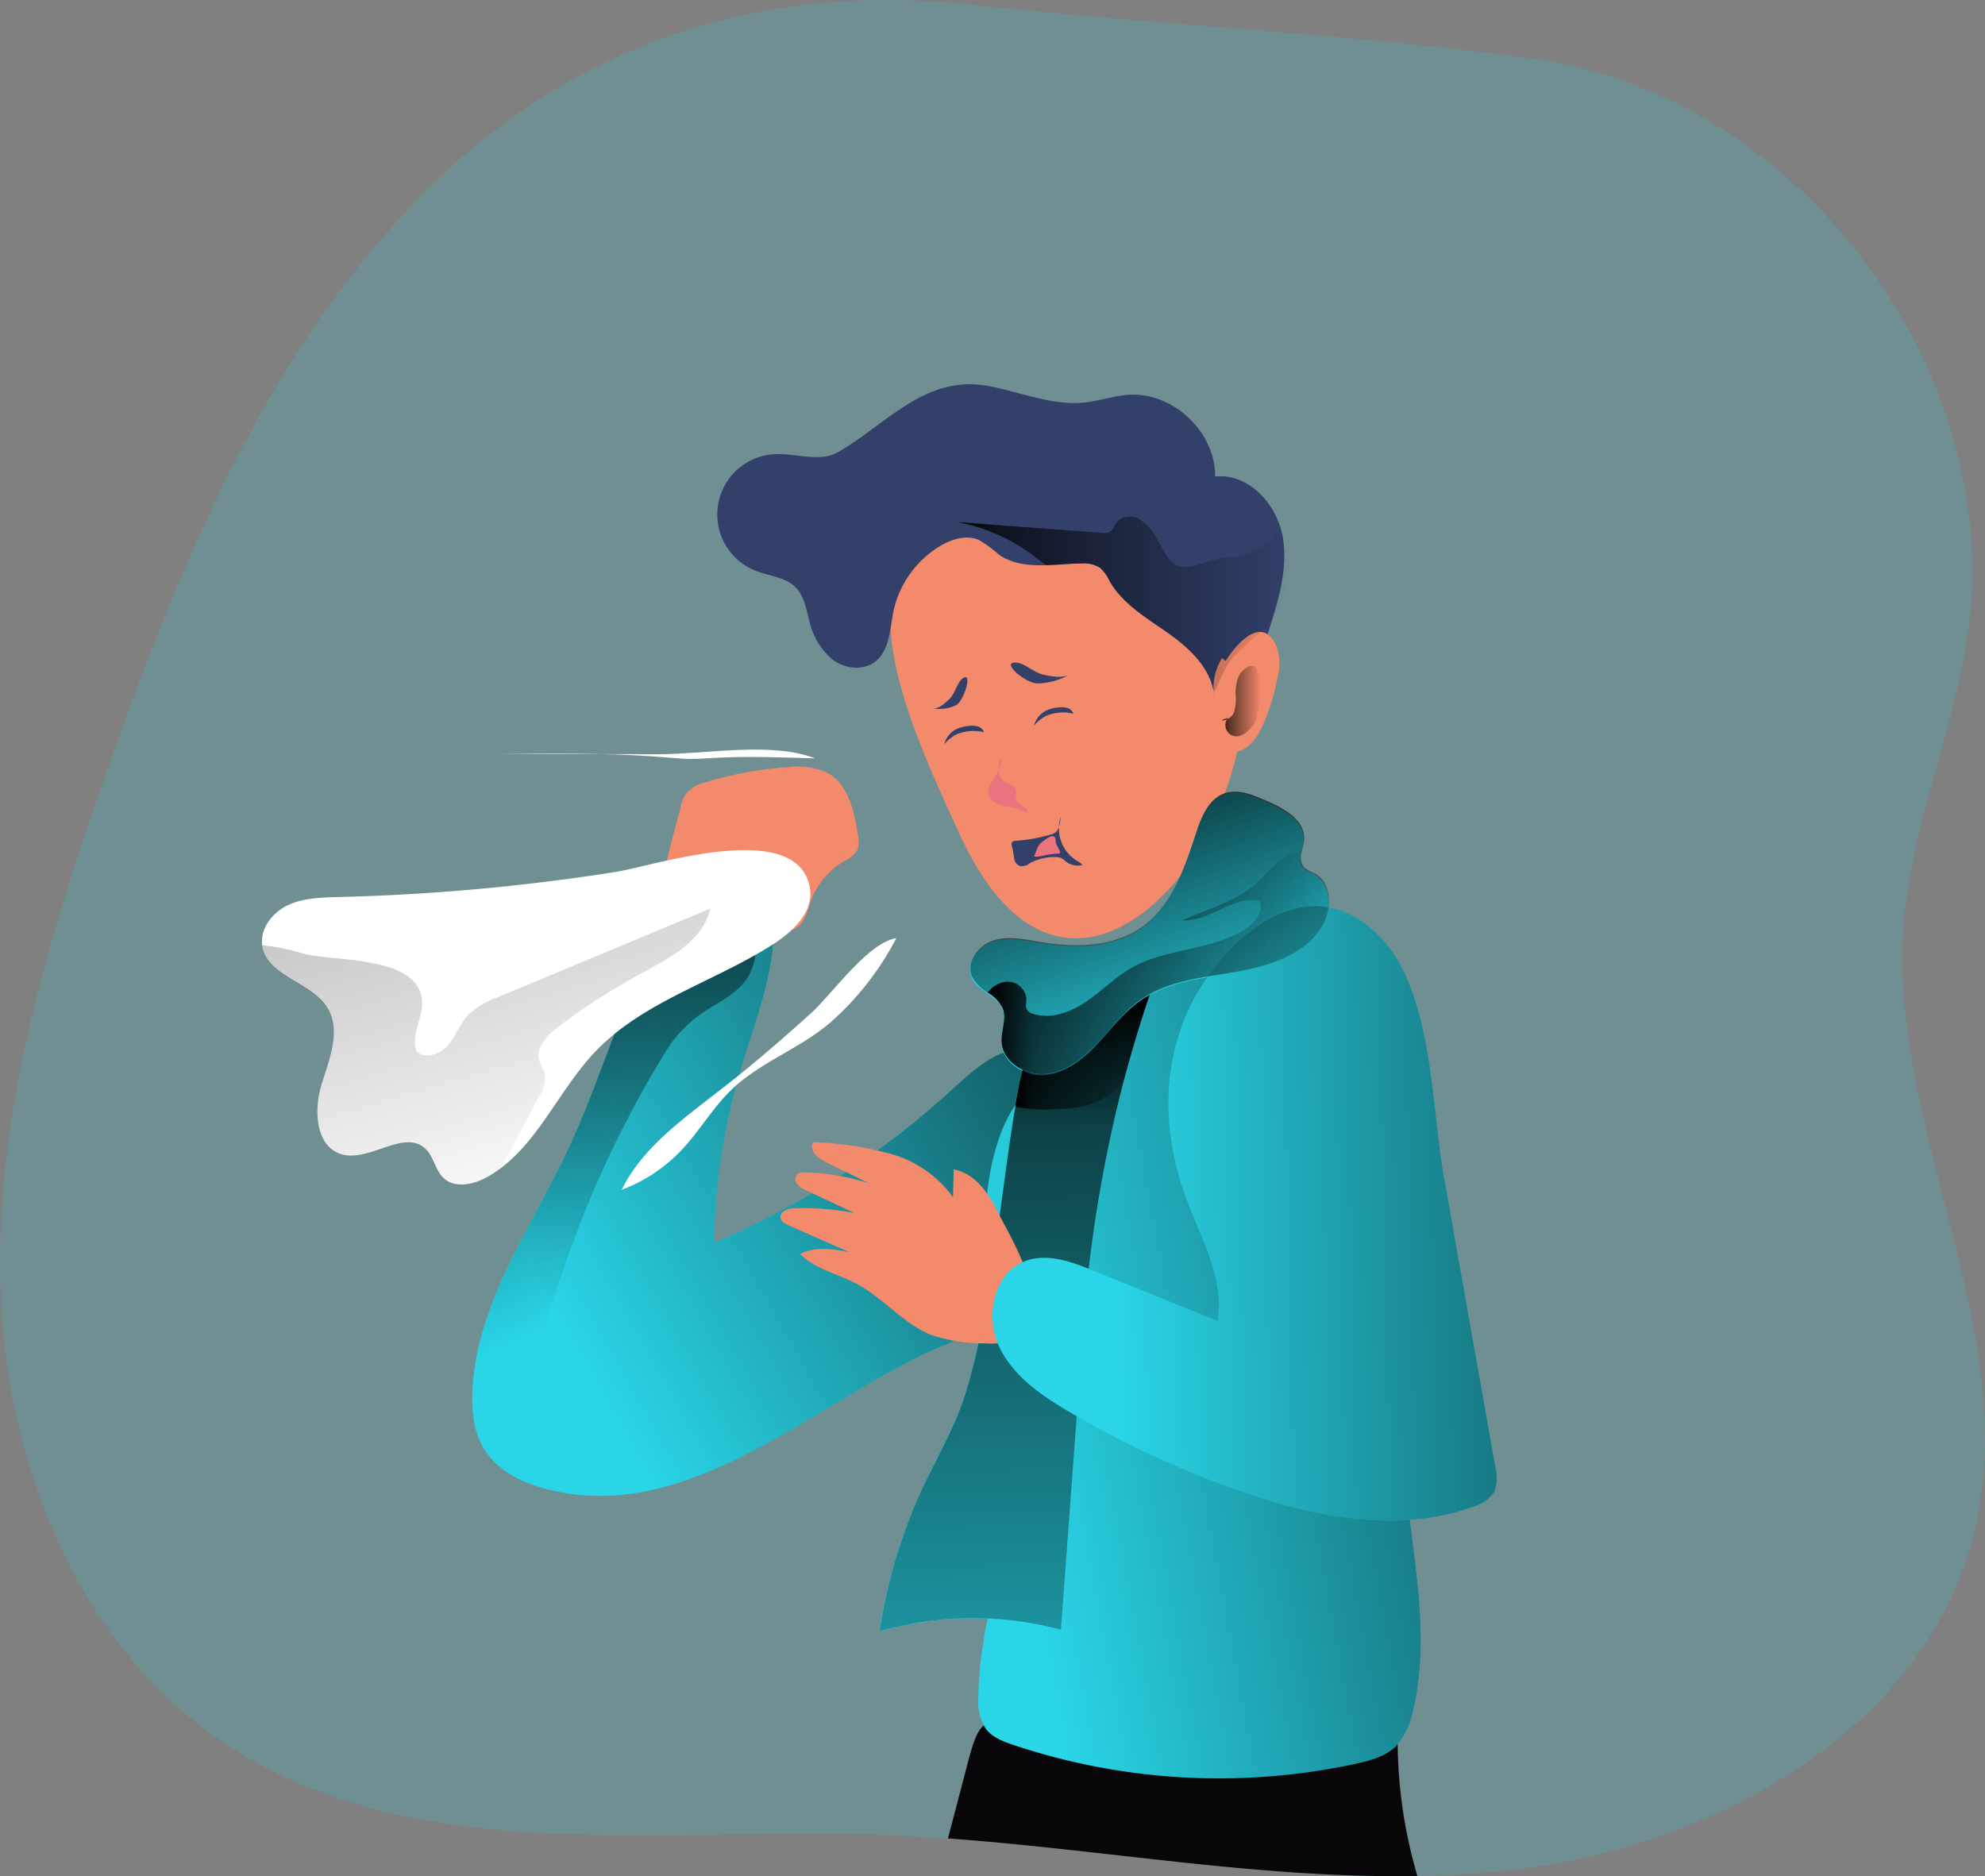 <svg id="Layer_1" data-name="Layer 1" xmlns="http://www.w3.org/2000/svg" xmlns:xlink="http://www.w3.org/1999/xlink" viewBox="0 0 314.28 297.1"><rect x="0" y="0" width="314.28" height="297.1" fill="#808080" stroke="none"/><defs><linearGradient id="linear-gradient" x1="266" y1="162.68" x2="159.01" y2="223.16" gradientUnits="userSpaceOnUse"><stop offset="0.01"/><stop offset="0.13" stop-opacity="0.69"/><stop offset="1" stop-opacity="0"/></linearGradient><linearGradient id="linear-gradient-2" x1="348.63" y1="221.37" x2="232.34" y2="242.94" xlink:href="#linear-gradient"/><linearGradient id="linear-gradient-3" x1="233.59" y1="177.12" x2="237.39" y2="342.68" xlink:href="#linear-gradient"/><linearGradient id="linear-gradient-4" x1="149.38" y1="159.86" x2="178.08" y2="221.89" xlink:href="#linear-gradient"/><linearGradient id="linear-gradient-5" x1="107.94" y1="20.28" x2="163.77" y2="211.22" xlink:href="#linear-gradient"/><linearGradient id="linear-gradient-6" x1="267.25" y1="130.95" x2="273.47" y2="130.95" xlink:href="#linear-gradient"/><linearGradient id="linear-gradient-7" x1="360.91" y1="210.37" x2="250.53" y2="212.91" xlink:href="#linear-gradient"/><linearGradient id="linear-gradient-8" x1="247.72" y1="144.95" x2="263.26" y2="188.4" xlink:href="#linear-gradient"/><linearGradient id="linear-gradient-9" x1="234.56" y1="186.47" x2="255.91" y2="186.47" xlink:href="#linear-gradient"/><linearGradient id="linear-gradient-10" x1="230.21" y1="172.37" x2="284.23" y2="172.37" xlink:href="#linear-gradient"/><linearGradient id="linear-gradient-11" x1="225.42" y1="115.7" x2="277.94" y2="115.7" xlink:href="#linear-gradient"/></defs><title>8</title><path d="M386.58,261.92c-7.44,32.18-42.28,51.07-75.15,54.34-4.39.44-8.79.68-13.18.75-24.74.43-49.5-4.16-74.33-5.95-3.75-.27-7.5-.48-11.25-.59-35.38-1.09-74.1,5.12-103.49-14.62C86,280.29,74.64,251.32,73.89,223.43s7.64-55.16,16.9-81.48c11.91-33.85,26.1-68.23,51.89-93.18,23.25-22.47,52.8-31.58,84.52-28.12,29.57,3.22,60.08,4.6,89.36,8.57,41.89,5.68,74.77,49.12,68.84,91-2.2,15.56-8.93,30.31-10.14,46C372.75,198.48,393.87,230.35,386.58,261.92Z" transform="translate(-73.84 -19.94)" fill="#29d5e7" opacity="0.18" style="isolation:isolate"/><path d="M298.25,317c-24.74.43-49.5-4.16-74.33-5.95q1.59-6,3.17-12.07c1.89-7.17,2.66-7.18,9.86-5.79a154.84,154.84,0,0,0,39.21,2.46c1.71-.11,18.94-1.36,19-2.41A76.38,76.38,0,0,0,298.25,317Z" transform="translate(-73.84 -19.94)" fill="#080608"/><path d="M225.53,151.51c3.56,7.93,9.3,16.54,18,17,4.85.24,9.46-2.28,13.08-5.52,9.88-8.85,13.71-22.63,15.12-35.82.72-6.71.8-14-2.92-19.62s-10.14-8.3-16.51-9.9c-12.84-3.23-31.5-1.1-36.54,13.68C211.79,122.88,220.93,141.26,225.53,151.51Z" transform="translate(-73.84 -19.94)" fill="#f38a6b"/><path d="M266,129.62c0-.05,0-.1,0-.15l0,.12s0,0,0,0c0,.25.06.51.08.78a6.42,6.42,0,0,1-.1-.75Z" transform="translate(-73.84 -19.94)" fill="#32406a"/><path d="M275.32,117.88c-.22.73-.45,1.45-.68,2.17q-1.65,5.13-3.31,10.26a12,12,0,0,0-3-5.26,9.42,9.42,0,0,0-1-.91,8.85,8.85,0,0,0-1.34,5.33c-.64-3.81-3.79-6.84-7-9.12-3.45-2.46-7.34-4.67-9.46-8.34a6.76,6.76,0,0,0-1.51-2.13,4.82,4.82,0,0,0-3-.7c-1.81,0-3.71.22-5.56.27-2.71.06-5.33-.18-7.5-1.71a20.51,20.51,0,0,0-3.09-2.28c-2-.87-4.28-.18-6.13.91a16,16,0,0,0-7.43,10.31c-.59,2.83-.59,6.18-2.86,8-1.9,1.5-4.79,1.18-6.74-.25a11,11,0,0,1-3.7-6.07c-.51-1.91-.82-4-2.21-5.43-1.63-1.64-4.19-1.77-6.35-2.62a9.57,9.57,0,0,1,2.94-18.45c3.43-.21,7.16,1.37,10.14-.33,7.61-4.35,13.74-12.23,23.59-10.5,5.17.91,10.21,3.19,15.42,2.65,2.33-.24,4.58-1.05,6.91-1.22,7.07-.51,13.86,5.87,13.78,12.95,5.06-.58,9.49,4,10.59,9,0,.12.06.23.08.35C277.71,109.13,276.65,113.58,275.32,117.88Z" transform="translate(-73.84 -19.94)" fill="#32406a"/><path d="M276,122.42a8.57,8.57,0,0,1,.1,4.87,36.38,36.38,0,0,1-2.06,6.86c-.83,2-2,4.1-4.09,4.77a2.22,2.22,0,0,1-1.87-.12c-2.73-1.77-2.46-9.21-1.36-12C267.91,123.79,273.43,116.12,276,122.42Z" transform="translate(-73.84 -19.94)" fill="#f38a6b"/><path d="M243,126.86a11,11,0,0,1-4.89,1.3c-2,0-6.18-3.71-3.17-3.27,1.21.17,2.62,1.52,3.94,1.84C239.93,127,241.9,127.36,243,126.86Z" transform="translate(-73.84 -19.94)" fill="#32406a"/><path d="M221.61,132.1a5.88,5.88,0,0,0,3.64-.52c1.26-.73,2.72-5.6.91-4.14-.72.59-1.16,2.33-1.91,3.09S222.48,132.19,221.61,132.1Z" transform="translate(-73.84 -19.94)" fill="#32406a"/><path d="M225.74,135.2a6.35,6.35,0,0,1,1.5-.31,3.37,3.37,0,0,1,1.38.07,1.42,1.42,0,0,1,1,.92,7.1,7.1,0,0,0-4.23.3,6.06,6.06,0,0,0-2.05,1.6A3.68,3.68,0,0,1,225.74,135.2Z" transform="translate(-73.84 -19.94)" fill="#32406a"/><path d="M239.91,132.28a5.89,5.89,0,0,1,1.51-.32,3.33,3.33,0,0,1,1.37.08,1.41,1.41,0,0,1,1,.91,7.1,7.1,0,0,0-4.23.3,5.93,5.93,0,0,0-2,1.6A3.64,3.64,0,0,1,239.91,132.28Z" transform="translate(-73.84 -19.94)" fill="#32406a"/><path d="M231.45,142.78c-.56.91-1.33,1.87-1.1,2.92a2.5,2.5,0,0,0,1.72,1.65c.78.27,1.63.32,2.43.52a8.43,8.43,0,0,1,1.93.76c.17-.37-.14-.78-.49-1a3.17,3.17,0,0,1-1-.66c-.49-.65,0-1.67-.48-2.34-.34-.49-1-.57-1.53-.9a2.36,2.36,0,0,1-1-2,3.34,3.34,0,0,1,.4-1.66C232.58,140.87,231.93,142,231.45,142.78Z" transform="translate(-73.84 -19.94)" fill="#eb737f"/><path d="M240.48,152a25.56,25.56,0,0,1-5.8,1.07.85.85,0,0,0-.54.17c-.27.25-.08.69,0,1.05a13.86,13.86,0,0,1,.27,1.61,1.46,1.46,0,0,0,1,1.2,2.09,2.09,0,0,0,1.45-.45,8.08,8.08,0,0,1,4.11-1,2.18,2.18,0,0,1,.95.19,4,4,0,0,1,.66.5,3,3,0,0,0,2.63.57,2.38,2.38,0,0,0-.67-.55,6,6,0,0,1-2.73-7.15C241.61,150.35,241.63,151.62,240.48,152Z" transform="translate(-73.84 -19.94)" fill="#32406a"/><path d="M239.2,153a3.28,3.28,0,0,0-.84.73,3.07,3.07,0,0,0-.38.77l-.43,1.08a4,4,0,0,0,1.52-.17,15.08,15.08,0,0,1,2.31-.31c.1,0,.22,0,.27-.11a.3.3,0,0,0,0-.26c-.16-.4-.4-.76-.57-1.14s0-1.12-.45-1.23S239.51,152.74,239.2,153Z" transform="translate(-73.84 -19.94)" fill="#eb737f"/><path d="M233.94,189.56a48.49,48.49,0,0,1-1.35,34.35,16.48,16.48,0,0,1-4,6.09,21,21,0,0,1-5.75,3.14c-19.51,8.3-40.08,28.94-63.07,22.42-3.67-1-7.3-2.94-9.29-6.19a12.19,12.19,0,0,1-1.48-3.82,21.11,21.11,0,0,1-.37-5.27c.58-14,9.44-26.1,15.36-38.83,3.92-8.41,6.64-17.39,10.46-25.8a75.21,75.21,0,0,1,4.9-9.21,5,5,0,0,1,6-2.9,51.6,51.6,0,0,1,11,2.56c.21,8-3,15.63-5.27,23.3a103.2,103.2,0,0,0-4.21,27.32,131.05,131.05,0,0,0,37.05-23.67c4.93-4.48,13-12.11,13.2-.32.14,7.46-3.11,15.47-7.58,21.31a73.16,73.16,0,0,1-6.79,7.4l-9.41,9.35c-7.32,7.28-14.77,14.65-23.74,19.77q-.4.24-.81.45" transform="translate(-73.84 -19.94)" fill="#29d5e7"/><path d="M233.94,189.56a48.49,48.49,0,0,1-1.35,34.35,16.48,16.48,0,0,1-4,6.09,21,21,0,0,1-5.75,3.14c-19.51,8.3-40.08,28.94-63.07,22.42-3.67-1-7.3-2.94-9.29-6.19a12.19,12.19,0,0,1-1.48-3.82,21.11,21.11,0,0,1-.37-5.27c.58-14,9.44-26.1,15.36-38.83,3.92-8.41,6.64-17.39,10.46-25.8a75.21,75.21,0,0,1,4.9-9.21,5,5,0,0,1,6-2.9,51.6,51.6,0,0,1,11,2.56c.21,8-3,15.63-5.27,23.3a103.2,103.2,0,0,0-4.21,27.32,131.05,131.05,0,0,0,37.05-23.67c4.93-4.48,13-12.11,13.2-.32.14,7.46-3.11,15.47-7.58,21.31a73.16,73.16,0,0,1-6.79,7.4l-9.41,9.35c-7.32,7.28-14.77,14.65-23.74,19.77q-.4.24-.81.45" transform="translate(-73.84 -19.94)" fill="url(#linear-gradient)"/><path d="M233.58,256.5c-.68,10.85-4.78,21.34-4.84,32.21a8.11,8.11,0,0,0,1.1,4.86c1,1.44,2.79,2.12,4.46,2.68a102.61,102.61,0,0,0,54.28,2.95c2.23-.49,4.55-1.11,6.2-2.69a11.48,11.48,0,0,0,2.77-5.66c2.08-8.57,1.13-17.55,0-26.3a831.11,831.11,0,0,0-15.28-85.2c-.57-2.45-1.2-5-2.82-6.93-2.65-3.18-7.42-3.88-11.42-2.8-11.52,3.11-31.52,18.12-35.8,29.94C225.73,217.57,234.73,238.16,233.58,256.5Z" transform="translate(-73.84 -19.94)" fill="#29d5e7"/><path d="M233.58,256.5c-.68,10.85-4.78,21.34-4.84,32.21a8.11,8.11,0,0,0,1.1,4.86c1,1.44,2.79,2.12,4.46,2.68a102.61,102.61,0,0,0,54.28,2.95c2.23-.49,4.55-1.11,6.2-2.69a11.48,11.48,0,0,0,2.77-5.66c2.08-8.57,1.13-17.55,0-26.3a831.11,831.11,0,0,0-15.28-85.2c-.57-2.45-1.2-5-2.82-6.93-2.65-3.18-7.42-3.88-11.42-2.8-11.52,3.11-31.52,18.12-35.8,29.94C225.73,217.57,234.73,238.16,233.58,256.5Z" transform="translate(-73.84 -19.94)" fill="url(#linear-gradient-2)"/><path d="M226.79,240.2c-1.56,5.25-4.4,10-6.73,15a82.82,82.82,0,0,0-7,23.09,53.71,53.71,0,0,1,28.71-.26l3.45-46.74A210.14,210.14,0,0,1,256.37,176C243,171.45,237,181.64,235,192.6,232.19,208,231.23,225.35,226.79,240.2Z" transform="translate(-73.84 -19.94)" fill="#29d5e7"/><path d="M256.37,176c-.16.45-.31.91-.46,1.36-1.62,4.75-3,9.42-4.24,14.09a216.69,216.69,0,0,0-6.41,39.84L241.81,278a53.62,53.62,0,0,0-28.71.25,82.92,82.92,0,0,1,7-23.09c2.33-4.95,5.17-9.71,6.73-15,4.2-14,5.28-30.31,7.77-45l.45-2.55c.2-1.1.44-2.2.73-3.27C238.29,179.74,244.33,171.91,256.37,176Z" transform="translate(-73.84 -19.94)" fill="url(#linear-gradient-3)"/><path d="M263.32,151.53c-1.88,5.66-3.8,11.83-8.65,15.31-4.49,3.22-10.51,3.35-16,2.44-2.52-.43-5.14-1-7.57-.28s-4.46,3.55-3.36,5.86c1,2.11,4,2.76,4.83,4.95.62,1.65-.28,3.47-.2,5.23.16,3.23,3.79,5.44,7,5.11s6-2.5,8.18-4.86,4.17-5,6.82-6.88c4.23-3,9.62-3.51,14.71-4.37s10.54-2.42,13.58-6.58c2-2.79,2.26-7.45-.78-9.08a5.35,5.35,0,0,1-1.77-1.06c-.86-1-.12-2.59.07-3.93.58-3.94-4.42-5.87-7.35-7.09C267.56,144.09,265,146.38,263.32,151.53Z" transform="translate(-73.84 -19.94)" fill="#29d5e7"/><path d="M192.18,174.77c-1.68,2.62-4.75,3.91-7.3,5.68a20.58,20.58,0,0,0-5.65,6,172.14,172.14,0,0,0-20.84,50.69,14,14,0,0,1-1.93,5.11c-1.71,2.35-4.48,3.2-7.46,3.34a21.11,21.11,0,0,1-.37-5.27c.58-14,9.44-26.1,15.36-38.83,3.92-8.41,6.64-17.39,10.46-25.8,6.22-2.34,12.8-3.43,18.93-7.21A9.24,9.24,0,0,1,192.18,174.77Z" transform="translate(-73.84 -19.94)" fill="url(#linear-gradient-4)"/><path d="M181.54,148a6.1,6.1,0,0,1,1.09-2.62,6,6,0,0,1,2.92-1.57,58,58,0,0,1,13.08-2.39,11.28,11.28,0,0,1,6.18.87c3.41,1.85,4.33,6.23,4.88,10.07a3.94,3.94,0,0,1-.09,2.13,4.7,4.7,0,0,1-2.16,1.83,12.33,12.33,0,0,0-5.36,6.66,8.67,8.67,0,0,1-1.46,3.32,4.71,4.71,0,0,1-3,1.28c-3.53.37-6.75-1.39-10.19-1.78-2.28-.26-6.6,1-8.17-1.14C177.27,161.87,180.83,151.08,181.54,148Z" transform="translate(-73.84 -19.94)" fill="#f38a6b"/><path d="M196.39,169.37c-9.29,6-20.65,9.07-28.29,17.08-5.5,5.76-8.77,13.81-15,18.49a19.43,19.43,0,0,1-2.13,1.38c-2.15,1.21-5.11,1.85-6.9.16-1.34-1.26-1.55-3.39-2.88-4.64-3.39-3.19-8.89,2.22-13.34.86-4-1.23-4.36-6.88-3.13-10.91s3.17-8.59,1-12.2c-2.51-4.19-9.54-5-10.37-9.81a1,1,0,0,1,0-.24c-.32-2.62,1.66-5.13,4.07-6.27s5.32-1.22,8.07-1.29A333.2,333.2,0,0,0,171.36,158c6-.94,28.93-8.65,30.72,2.63C202.65,164.3,199.47,167.37,196.39,169.37Z" transform="translate(-73.84 -19.94)" fill="#fff"/><path d="M186.27,163.83c-1.07,5-6.26,7.73-10.74,10.16a105.4,105.4,0,0,0-13.21,8.46c-1.8,1.36-3.77,3.37-3.09,5.52.22.72.72,1.33.89,2.05a4.85,4.85,0,0,1-.82,3.28L154.71,202c-.52,1-1.06,2-1.63,3a19.43,19.43,0,0,1-2.13,1.38c-2.15,1.21-5.11,1.85-6.9.16-1.34-1.26-1.55-3.39-2.88-4.64-3.39-3.19-8.89,2.22-13.34.86-4-1.23-4.36-6.88-3.13-10.91s3.17-8.59,1-12.2c-2.51-4.19-9.54-5-10.37-9.81a1,1,0,0,1,0-.24,36.38,36.38,0,0,1,6.67,1.38c4.8,1.22,17.78.29,18.64,7.17.35,2.78-1.86,5.63-.84,8.25,1.35,1.34,3.76.5,5-1s1.87-3.35,3.17-4.75a13,13,0,0,1,4.74-2.82Z" transform="translate(-73.84 -19.94)" fill="url(#linear-gradient-5)"/><path d="M231.71,211.66c-1.45-2.95-3.64-6-6.87-6.54l-.12,4.39a18.18,18.18,0,0,0-9.93-6.88,53.43,53.43,0,0,0-12.15-1.83c-.88,1.07.58,2.48,1.82,3.09l7,3.44a34.78,34.78,0,0,0-10.26-1.74,1.78,1.78,0,0,0-1.07.23,1.19,1.19,0,0,0-.1,1.59,3.47,3.47,0,0,0,1.43,1l7.63,3.6a43.69,43.69,0,0,0-9.41-.75c-1,0-2.43.51-2.25,1.53.1.61.73.94,1.29,1.19l9.57,4.22c-2.59-.49-5.43-.94-7.75.32,2.37,2.39,5.91,3.1,8.88,4.67,4.29,2.28,7.47,6.42,12,8.18a25.85,25.85,0,0,0,8.5,1.28,9,9,0,0,0,3.54-.35C242.15,229,234,216.25,231.71,211.66Z" transform="translate(-73.84 -19.94)" fill="#f38a6b"/><path d="M267.25,134a2,2,0,0,0,2-1.39,7.36,7.36,0,0,0,.23-2.65,7.14,7.14,0,0,1,.34-2.56,3.2,3.2,0,0,1,1.66-1.89,1.26,1.26,0,0,1,.83-.1,1.37,1.37,0,0,1,.78.88,6.65,6.65,0,0,1,.35,2.66,22.77,22.77,0,0,1-.53,4.28,4.3,4.3,0,0,1-.54,1.45,5,5,0,0,1-.77.83,3.51,3.51,0,0,1-1.65,1,1.81,1.81,0,0,1-1.87-.87,1.83,1.83,0,0,1,.22-2.06" transform="translate(-73.84 -19.94)" fill="url(#linear-gradient-6)"/><path d="M310.59,252.21a6.14,6.14,0,0,1-.19,4,5.66,5.66,0,0,1-3.2,2.26c-11.87,4.39-25.18,1.73-37.12-2.46a153,153,0,0,1-26.81-12.42c-4.51-2.65-9.11-5.78-11.29-10.53s-.79-11.5,4.08-13.4c3.45-1.34,7.29,0,10.72,1.43l19.84,8c1.1-6.48-2.44-12.72-4.78-18.86-4.64-12.17-4.25-25.5,3.61-36.18,6.84-9.31,17.82-15.49,27.15-5.48,8.1,8.7,7.86,26.4,9.82,37.5Z" transform="translate(-73.84 -19.94)" fill="#29d5e7"/><path d="M310.59,252.21a6.14,6.14,0,0,1-.19,4,5.66,5.66,0,0,1-3.2,2.26c-11.87,4.39-25.18,1.73-37.12-2.46a153,153,0,0,1-26.81-12.42c-4.51-2.65-9.11-5.78-11.29-10.53s-.79-11.5,4.08-13.4c3.45-1.34,7.29,0,10.72,1.43l19.84,8c1.1-6.48-2.44-12.72-4.78-18.86-4.64-12.17-4.25-25.5,3.61-36.18,6.84-9.31,17.82-15.49,27.15-5.48,8.1,8.7,7.86,26.4,9.82,37.5Z" transform="translate(-73.84 -19.94)" fill="url(#linear-gradient-7)"/><path d="M282.71,167.3c-3,4.17-8.49,5.72-13.58,6.59s-10.48,1.39-14.71,4.36c-2.65,1.86-4.6,4.53-6.82,6.89s-4.95,4.52-8.18,4.85-6.85-1.87-7-5.11c-.08-1.76.82-3.58.2-5.23a5.86,5.86,0,0,0-2.4-2.54,7,7,0,0,1-2.43-2.41c-1.1-2.3.92-5.09,3.36-5.85s5.05-.15,7.57.27c5.45.91,11.47.78,16-2.44,4.85-3.48,6.77-9.64,8.65-15.31,1.71-5.14,4.24-7.44,9.56-5.23,2.93,1.22,7.93,3.15,7.35,7.09-.07.48-.2,1-.31,1.48a2.79,2.79,0,0,0,.24,2.46,5.33,5.33,0,0,0,1.77,1.05C285,159.85,284.75,164.52,282.71,167.3Z" transform="translate(-73.84 -19.94)" fill="url(#linear-gradient-8)"/><path d="M255.91,177.33c-1.62,4.75-3,9.42-4.24,14.09a15.6,15.6,0,0,1-4.55,3.15,18.54,18.54,0,0,1-6.34,1,21.17,21.17,0,0,1-6.22-.41l.45-2.55c.2-1.1.44-2.2.73-3.27a7,7,0,0,0,3.68.66c3.23-.33,6-2.5,8.18-4.85s4.17-5,6.82-6.89A15.31,15.31,0,0,1,255.91,177.33Z" transform="translate(-73.84 -19.94)" fill="url(#linear-gradient-9)"/><path d="M282.71,167.3c-3,4.17-8.49,5.72-13.58,6.59s-10.48,1.39-14.71,4.36c-2.65,1.86-4.6,4.53-6.82,6.89s-4.95,4.52-8.18,4.85-6.85-1.87-7-5.11c-.08-1.76.82-3.58.2-5.23a5.86,5.86,0,0,0-2.4-2.54,4.27,4.27,0,0,1,2.84-1.71,3,3,0,0,1,3.29,2.64c0,.6-.22,1.24.07,1.75a1.75,1.75,0,0,0,1.07.71c2.84.87,5.93-.32,8.39-2s4.57-3.86,7.16-5.33c5.6-3.17,12.83-2.68,18.17-6.27,1.45-1,2.82-2.81,2-4.34-4.17-.83-7.94,3.4-12.19,3.1,3.92-1.72,8.88-3.11,12-6.1,2.16-2.05,3.94-4.56,6.91-4.84a2.79,2.79,0,0,0,.24,2.46,5.33,5.33,0,0,0,1.77,1.05C285,159.85,284.75,164.52,282.71,167.3Z" transform="translate(-73.84 -19.94)" fill="url(#linear-gradient-10)"/><path d="M149.78,139.39c9.75-.16,19.52-.33,29.23.46,1.34.11,2.69.24,4,.26s2.79-.09,4.19-.17c5.24-.29,10.43-.05,15.66.08-6.78-2.68-17.45-.65-24.72-.65C168.71,139.38,159.24,139.23,149.78,139.39Z" transform="translate(-73.84 -19.94)" fill="#fff"/><path d="M186.81,193.34c-5.54,4.32-11.45,8.68-14.54,15a25.37,25.37,0,0,0,9.56-6.38c2.81-3,4.87-6.63,7.83-9.47,4.58-4.41,10.94-6.54,15.74-10.72a46.33,46.33,0,0,0,10.35-13.27c-4.46.66-10.18,8.87-13.53,11.9C197.25,184.88,192.15,189.29,186.81,193.34Z" transform="translate(-73.84 -19.94)" fill="#fff"/><path d="M275.32,117.88a12.08,12.08,0,0,1-1,1.25c-1.91,2.07-4.46,3.58-6,5.92-.06.09-.12.17-.17.26-.84,1.35-1.3,2.91-2.12,4.28,0,0,0,0,0,0s0,0,0,0,0-.1,0-.15c-.64-3.81-3.79-6.84-7-9.12-3.45-2.46-7.34-4.67-9.46-8.34a6.76,6.76,0,0,0-1.51-2.13,4.82,4.82,0,0,0-3-.7c-1.81,0-3.71.22-5.56.27-.77-.5-1.5-1.09-2.24-1.64a28.88,28.88,0,0,0-11.78-5.17l22.94,1.72a2.08,2.08,0,0,0,1-.09c.61-.26.79-1,1.18-1.57a2.93,2.93,0,0,1,3.76-.46,8.45,8.45,0,0,1,2.69,3.11c1.4,2.28,2.16,4.92,5.18,4.35,2-.37,3.72-1.25,5.78-1.44,4-.36,5.91-1.28,8.49-4.58a7.28,7.28,0,0,1,.4.72C278.89,108.51,277.94,114.12,275.32,117.88Z" transform="translate(-73.84 -19.94)" fill="url(#linear-gradient-11)"/></svg>